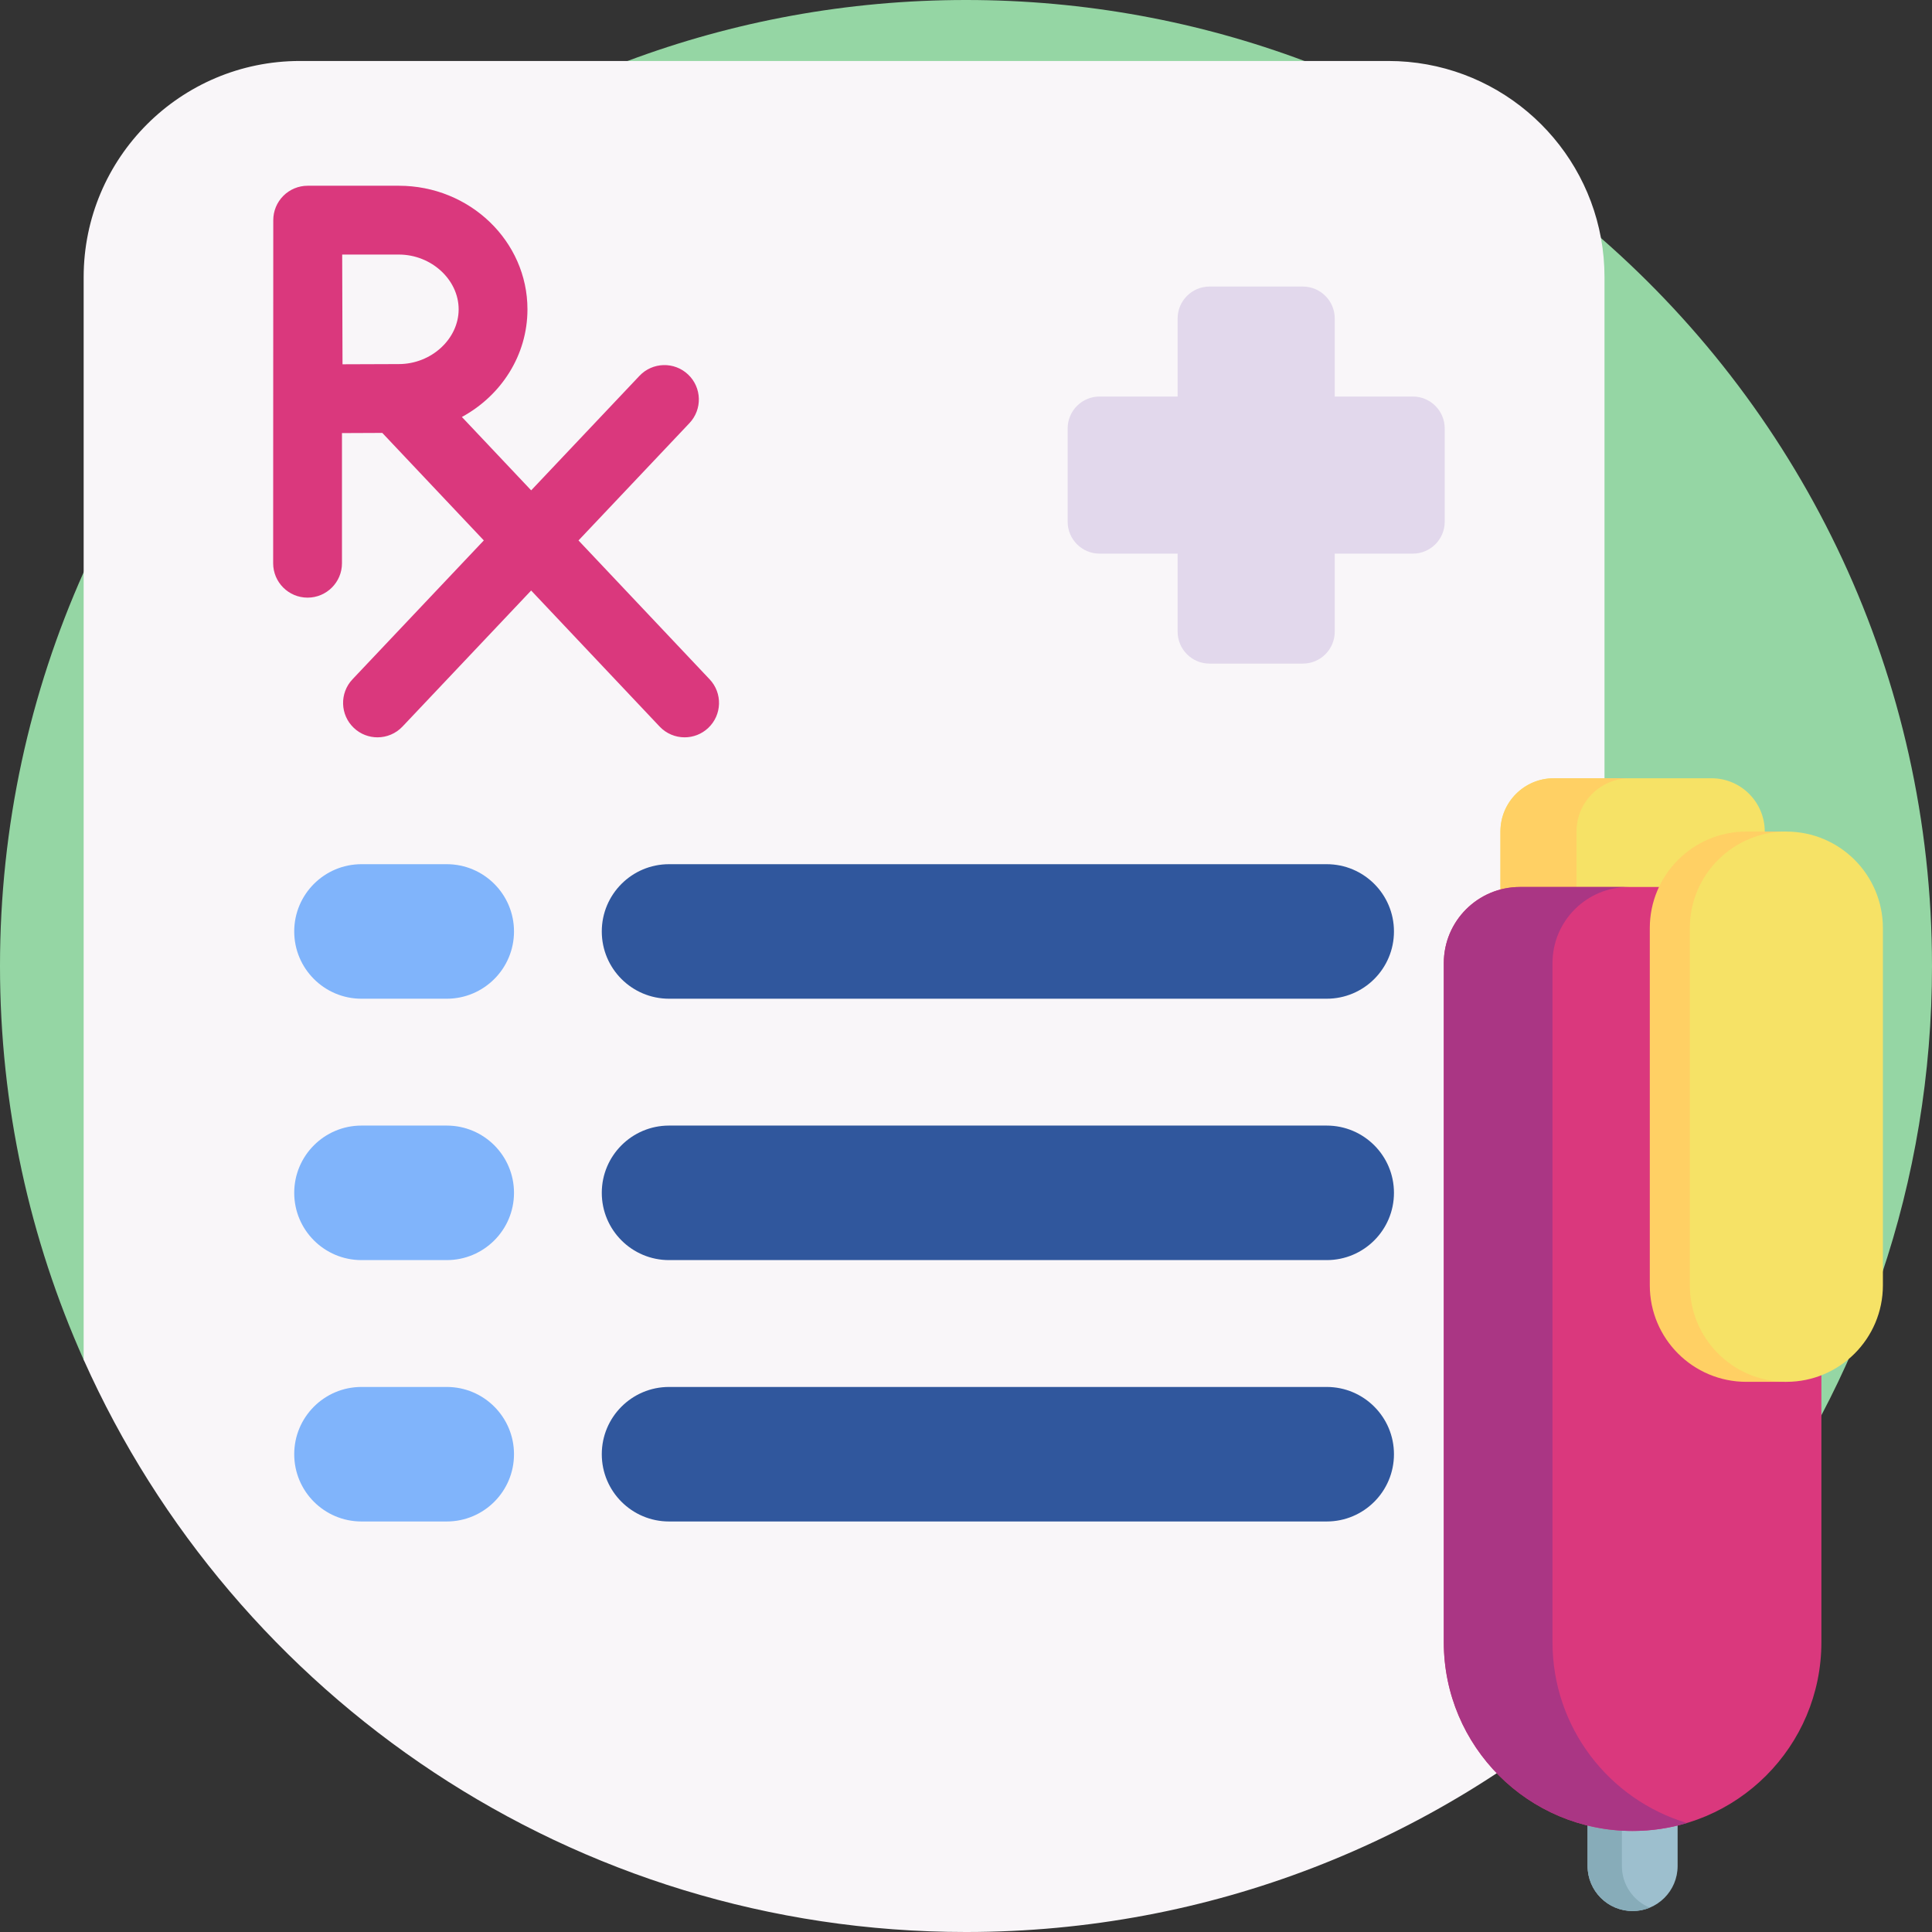 <svg id="Capa_1" enable-background="new 0 0 512 512" height="512" viewBox="0 0 512 512" width="512" xmlns="http://www.w3.org/2000/svg"><rect x="0" y="0" width="512" height="512" fill="#333333" stroke="none"/><g><path d="m512 256c0 57.369-18.869 110.325-50.742 153.008-10.64 14.248-22.729-4.206-36.048 7.535-45.12 39.77-104.35 34.584-169.21 34.584-104.22 0-169.182-3.002-233.83-90.787-14.25-31.87-22.17-67.18-22.17-104.34s7.92-72.47 22.17-104.34c27.84-62.31 79.86-111.46 144.14-135.5 27.91-10.45 58.13-16.16 89.69-16.16s61.78 5.71 89.69 16.16c29.07 10.87 55.63 26.88 78.58 46.92 53.76 46.92 87.73 115.95 87.73 192.92z" fill="#95d6a4"/><path d="m425.21 73.47v374.63c-45.12 39.77-104.35 63.9-169.21 63.9-104.22 0-193.9-62.28-233.83-151.66v-286.87c0-31.65 25.66-57.31 57.31-57.31h288.43c28.1 0 51.48 20.23 56.36 46.92.62 3.37.94 6.84.94 10.39z" fill="#f9f6f9"/><g><path d="m432.655 381.361c-19.343 0-35.023-15.68-35.023-35.023v-125.963c0-7.804 6.326-14.13 14.13-14.13h41.787c7.804 0 14.13 6.326 14.13 14.13v125.962c-.001 19.343-15.681 35.024-35.024 35.024z" fill="#f6e266"/><path d="m442.736 379.886c-3.191.958-6.582 1.476-10.085 1.476-19.341 0-35.019-15.678-35.019-35.019v-125.968c0-7.803 6.327-14.122 14.13-14.122h20.162c-7.803 0-14.13 6.319-14.13 14.122v125.968c0 15.838 10.508 29.219 24.942 33.543z" fill="#ffd064"/><path d="m432.655 506.446c-6.589 0-11.93-5.341-11.93-11.93v-47.721h23.861v47.721c0 6.588-5.342 11.93-11.931 11.93z" fill="#9dbfce"/><path d="m420.725 446.8h9.093v47.716c0 4.978 3.054 9.249 7.389 11.038-1.4.58-2.934.898-4.547.898-6.59 0-11.936-5.346-11.936-11.936z" fill="#87acb9"/><path d="m444.59 446.793.007.007h-14.779z" fill="#9dbfce"/><path d="m432.655 485.219c-27.633 0-50.033-22.401-50.033-50.033v-179.948c0-11.148 9.037-20.185 20.185-20.185h59.696c11.148 0 20.185 9.037 20.185 20.185v179.948c.001 27.633-22.4 50.033-50.033 50.033z" fill="#da387d"/><path d="m447.057 483.113c-4.559 1.368-9.404 2.109-14.407 2.109-27.63 0-50.027-22.398-50.027-50.027v-179.957c0-11.148 9.039-20.175 20.186-20.175h28.804c-11.148 0-20.186 9.027-20.186 20.175v179.956c-.002 22.626 15.01 41.741 35.63 47.919z" fill="#aa3684"/><path d="m473.407 366.201h-10.613c-14.128 0-25.581-11.453-25.581-25.581v-94.664c0-14.128 11.453-25.581 25.581-25.581h10.613z" fill="#ffd064"/><path d="m473.407 366.201c-14.128 0-25.581-11.453-25.581-25.581v-94.664c0-14.128 11.453-25.581 25.581-25.581 14.128 0 25.581 11.453 25.581 25.581v94.664c-.001 14.128-11.454 25.581-25.581 25.581z" fill="#f6e266"/></g><path d="m188.06 180.025-34.752-36.8 29.402-31.091c3.459-3.659 3.299-9.43-.36-12.889-3.66-3.46-9.43-3.299-12.889.36l-28.693 30.342-18.365-19.447c10.363-5.624 17.378-16.3 17.378-28.528 0-18.057-15.29-32.747-34.083-32.747h-24.161c-2.423 0-4.746.965-6.457 2.681s-2.669 4.043-2.66 6.466c0 .001-.03 90.891-.03 90.891 0 5.036 4.082 9.118 9.118 9.118s9.118-4.082 9.118-9.118v-34.489c3.481-.018 7.414-.036 10.688-.046l26.903 28.489-34.804 36.803c-3.459 3.659-3.299 9.43.36 12.889 1.763 1.667 4.015 2.493 6.264 2.493 2.418 0 4.833-.957 6.626-2.853l34.096-36.054 34.043 36.049c1.794 1.899 4.21 2.858 6.63 2.858 2.246 0 4.497-.825 6.259-2.489 3.661-3.456 3.826-9.227.369-12.888zm-97.378-112.564h15.016c8.591 0 15.848 6.645 15.848 14.512 0 7.866-7.257 14.512-15.848 14.512-3.445 0-9.673.027-14.928.054-.027-5.159-.072-23.687-.088-29.078z" fill="#da387d"/><g><g fill="#30579d"><path d="m351.588 264.671h-174.283c-9.845 0-17.826-7.981-17.826-17.826 0-9.845 7.981-17.826 17.826-17.826h174.283c9.845 0 17.826 7.981 17.826 17.826 0 9.845-7.981 17.826-17.826 17.826z"/><path d="m351.588 333.94h-174.283c-9.845 0-17.826-7.981-17.826-17.826 0-9.845 7.981-17.826 17.826-17.826h174.283c9.845 0 17.826 7.981 17.826 17.826 0 9.845-7.981 17.826-17.826 17.826z"/><path d="m351.588 403.208h-174.283c-9.845 0-17.826-7.981-17.826-17.826 0-9.845 7.981-17.826 17.826-17.826h174.283c9.845 0 17.826 7.981 17.826 17.826 0 9.845-7.981 17.826-17.826 17.826z"/></g><g fill="#80b4fb"><path d="m118.389 264.671h-22.591c-9.845 0-17.826-7.981-17.826-17.826 0-9.845 7.981-17.826 17.826-17.826h22.591c9.845 0 17.826 7.981 17.826 17.826 0 9.845-7.981 17.826-17.826 17.826z"/><path d="m118.389 333.94h-22.591c-9.845 0-17.826-7.981-17.826-17.826 0-9.845 7.981-17.826 17.826-17.826h22.591c9.845 0 17.826 7.981 17.826 17.826 0 9.845-7.981 17.826-17.826 17.826z"/><path d="m118.389 403.208h-22.591c-9.845 0-17.826-7.981-17.826-17.826 0-9.845 7.981-17.826 17.826-17.826h22.591c9.845 0 17.826 7.981 17.826 17.826 0 9.845-7.981 17.826-17.826 17.826z"/></g></g><path d="m374.403 105.084h-20.684v-20.684c0-4.673-3.788-8.461-8.461-8.461h-24.713c-4.673 0-8.461 3.788-8.461 8.461v20.684h-20.684c-4.673 0-8.461 3.788-8.461 8.461v24.713c0 4.673 3.788 8.461 8.461 8.461h20.684v20.684c0 4.673 3.788 8.461 8.461 8.461h24.713c4.673 0 8.461-3.788 8.461-8.461v-20.683h20.684c4.673 0 8.461-3.788 8.461-8.461v-24.713c.001-4.674-3.788-8.462-8.461-8.462z" fill="#e2d8ec"/></g></svg>